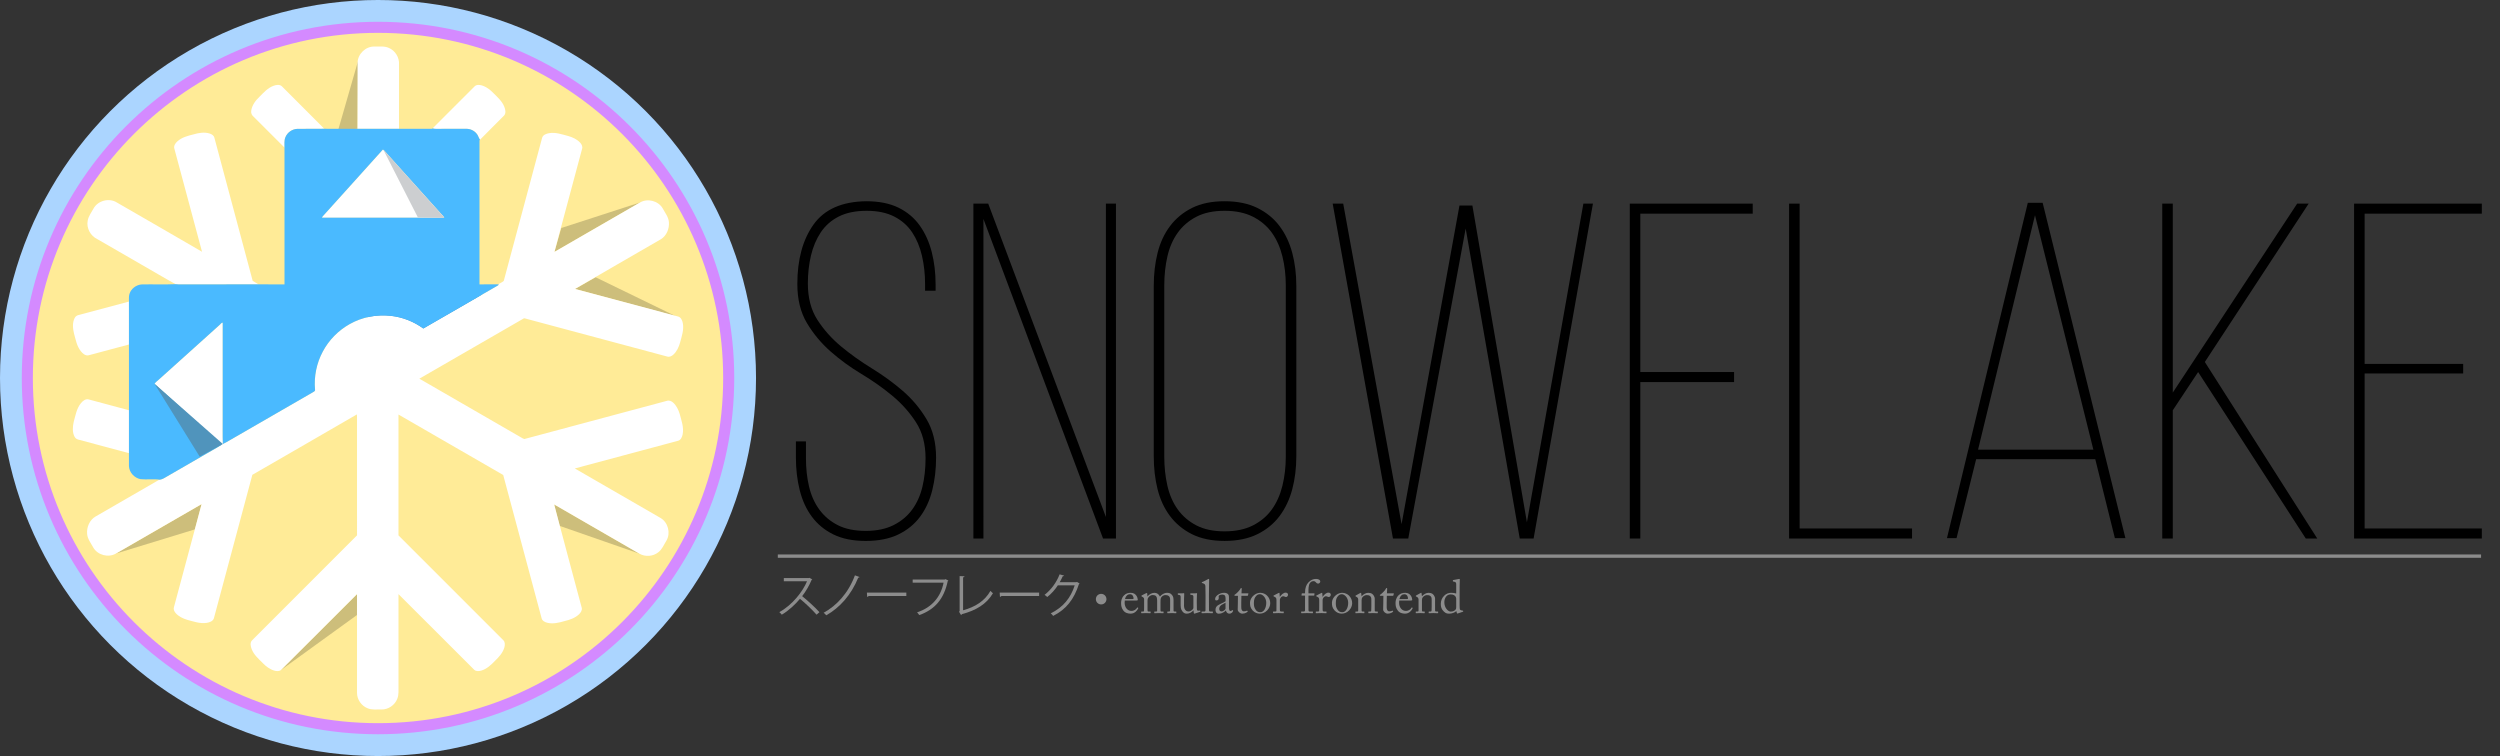 <?xml version="1.0" encoding="utf-8"?>
<!-- Generator: Adobe Illustrator 16.0.0, SVG Export Plug-In . SVG Version: 6.00 Build 0)  -->
<!DOCTYPE svg PUBLIC "-//W3C//DTD SVG 1.1//EN" "http://www.w3.org/Graphics/SVG/1.1/DTD/svg11.dtd">
<svg version="1.1" id="Layer_1" xmlns="http://www.w3.org/2000/svg" xmlns:xlink="http://www.w3.org/1999/xlink" x="0px" y="0px"
	 width="6772.267px" height="2048px" viewBox="0 0 6772.267 2048" enable-background="new 0 0 6772.267 2048" xml:space="preserve">
<rect x="0" y="0" width="6772.267" height="2048" fill="#333333" stroke="none"/>
<g>
	<path d="M2346.543,545.114c34.547,0,63.703,5.844,87.469,17.5c23.75,11.672,42.984,27.875,57.672,48.609
		s25.484,44.703,32.406,71.922c6.906,27.219,10.375,56.391,10.375,87.484v16.844h-28.516v-18.141
		c0-26.781-2.813-52.266-8.438-76.453s-14.469-45.359-26.563-63.516c-12.094-18.141-28.297-32.391-48.594-42.766
		c-20.313-10.375-45.141-15.563-74.516-15.563c-30.25,0-55.516,5.188-75.828,15.563s-36.5,24.625-48.594,42.766
		c-12.094,18.156-20.953,39.109-26.578,62.859c-5.625,23.766-8.422,49.031-8.422,75.813c0,38.875,8.641,71.719,25.922,98.5
		s38.656,50.766,64.156,71.922c25.484,21.172,53.344,41.047,83.594,59.625c30.234,18.578,58.094,38.875,83.594,60.906
		c25.484,22.031,46.859,47.531,64.141,76.469s25.922,63.719,25.922,104.313c0,31.109-3.469,60.484-10.375,88.141
		s-17.922,51.625-33.047,71.922c-15.125,20.313-34.781,36.297-58.969,47.953s-53.563,17.5-88.109,17.5
		c-34.563,0-63.734-5.844-87.484-17.5c-23.766-11.656-43.203-27.641-58.328-47.953c-15.125-20.297-26.141-44.266-33.047-71.922
		s-10.359-57.031-10.359-88.141v-44.063h27.219v45.359c0,27.656,2.797,53.375,8.422,77.125c5.609,23.766,14.891,44.5,27.859,62.203
		c12.953,17.719,29.578,31.75,49.891,42.125s45.578,15.547,75.828,15.547c29.375,0,54.422-5.172,75.156-15.547
		s37.578-24.406,50.547-42.125c12.953-17.703,22.234-38.438,27.859-62.203c5.625-23.75,8.438-49.469,8.438-77.125
		c0-38-8.641-70.406-25.922-97.188s-38.672-50.766-64.156-71.938c-25.5-21.156-53.359-40.813-83.594-58.968
		c-30.25-18.141-58.109-38.438-83.594-60.906c-25.5-22.469-46.875-48.172-64.156-77.109s-25.906-64.156-25.906-105.625
		c0-66.531,14.688-120.313,44.063-161.359C2233.355,566.942,2280.871,545.989,2346.543,545.114z"/>
	<path d="M2664.048,1458.801h-27.219V551.598h40.172l318.813,848.89v-848.89h27.219v907.203h-34.984l-324-865.734V1458.801z"/>
	<path d="M3125.409,774.52c0-31.969,3.453-61.766,10.359-89.422s18.141-51.844,33.703-72.578
		c15.547-20.734,35.422-37.156,59.609-49.25s53.578-18.156,88.141-18.156c34.547,0,64.141,6.063,88.766,18.156
		s44.703,28.516,60.266,49.25c15.547,20.734,27,44.922,34.344,72.578s11.016,57.453,11.016,89.422v461.375
		c0,31.969-3.672,61.781-11.016,89.422c-7.344,27.656-18.797,51.844-34.344,72.578c-15.563,20.734-35.641,37.156-60.266,49.25
		c-24.625,12.078-54.219,18.141-88.766,18.141c-34.563,0-63.953-6.063-88.141-18.141c-24.188-12.094-44.063-28.516-59.609-49.25
		c-15.563-20.734-26.797-44.922-33.703-72.578c-6.906-27.641-10.359-57.453-10.359-89.422V774.52z M3153.924,1237.191
		c0,27.656,2.797,53.781,8.422,78.406c5.609,24.625,14.891,46.016,27.859,64.156c12.953,18.141,29.797,32.609,50.531,43.406
		c20.734,10.813,46.234,16.203,76.484,16.203c30.234,0,55.938-5.391,77.109-16.203c21.156-10.797,38.219-25.266,51.188-43.406
		c12.953-18.141,22.453-39.531,28.5-64.156s9.078-50.75,9.078-78.406V773.223c0-27.656-3.031-53.781-9.078-78.406
		s-15.547-46-28.5-64.156c-12.969-18.141-30.031-32.609-51.188-43.422c-21.172-10.797-46.875-16.203-77.109-16.203
		c-30.25,0-55.75,5.406-76.484,16.203c-20.734,10.813-37.578,25.281-50.531,43.422c-12.969,18.156-22.25,39.531-27.859,64.156
		c-5.625,24.625-8.422,50.75-8.422,78.406V1237.191z"/>
	<path d="M3814.866,1458.801h-41.469l-163.297-907.203h28.516l158.109,868.328l156.813-863.14h35l147.734,857.953l152.938-863.14
		h25.906l-160.703,907.203h-37.578l-146.453-839.812L3814.866,1458.801z"/>
	<path d="M4697.445,1007.786v27.218H4443.43v423.797h-28.516V551.598h333.063v27.219H4443.43v428.969H4697.445z"/>
	<path d="M4846.473,1458.801V551.598h28.516v879.984h304.547v27.219H4846.473z"/>
	<path d="M5353.203,1243.957l-53.141,213.844h-25.922l219.016-908.5h40.188l224.203,908.5h-28.516l-53.125-213.844H5353.203z
		 M5358.375,1218.035h312.344l-158.109-635.031L5358.375,1218.035z"/>
	<path d="M5954.535,1007.786l-68.688,103.687v347.328h-28.516V551.598h28.516v511.921l336.953-511.921h31.109l-281.234,428.984
		l304.563,478.218h-31.109L5954.535,1007.786z"/>
	<path d="M6672.494,985.754v25.922h-266.969v419.906h317.516v27.219H6377.01V551.598h346.031v27.219h-317.516v406.938H6672.494z"/>
</g>
<line fill="none" stroke="#8C8C8C" stroke-width="9" stroke-miterlimit="10" x1="2107" y1="1506.5" x2="6721" y2="1506.5"/>
<g>
	<path fill="#8C8C8C" d="M2200.223,1569.509c-0.256,0.641-0.896,1.152-1.664,1.408c-6.912,16.257-15.104,30.338-25.601,44.034
		c13.953,11.137,34.946,30.209,46.85,43.395l-7.808,6.784c-11.265-13.057-31.874-32.514-44.93-43.011
		c-11.265,13.697-30.722,32.386-49.282,43.011c-1.408-1.921-4.48-5.12-6.656-6.913c35.458-19.456,63.491-55.811,75.011-83.588
		h-62.851v-8.704h67.843l1.664-0.64L2200.223,1569.509z"/>
	<path fill="#8C8C8C" d="M2328.479,1563.236c-0.64,1.28-2.048,1.664-3.584,1.536c-19.457,48.003-51.075,82.052-86.66,102.021
		c-1.536-1.921-4.608-4.992-7.168-6.784c34.818-19.201,66.563-52.227,84.868-101.509L2328.479,1563.236z"/>
	<path fill="#8C8C8C" d="M2348.315,1605.351h106.885v9.089H2353.18c-0.768,1.279-2.432,2.176-4.096,2.432L2348.315,1605.351z"/>
	<path fill="#8C8C8C" d="M2568.996,1572.709c-0.384,0.641-0.896,1.152-1.664,1.408c-10.113,48.515-35.202,77.315-77.06,92.036
		c-1.408-2.176-4.225-5.632-5.889-7.424c39.682-12.929,64.003-41.475,71.684-80.26h-83.716v-8.576h87.044l1.792-1.152
		L2568.996,1572.709z"/>
	<path fill="#8C8C8C" d="M2608.93,1653.225c32.514-9.088,58.371-24.705,74.116-52.61c1.664,2.177,4.864,4.864,6.784,6.4
		c-17.281,29.441-45.826,46.595-84.356,56.707c-0.256,1.023-1.024,2.176-2.048,2.56l-5.376-8.96l1.536-2.433v-94.34l13.185,0.64
		c-0.128,1.408-1.28,2.561-3.84,2.816V1653.225z"/>
	<path fill="#8C8C8C" d="M2708.001,1605.351h106.885v9.089h-102.021c-0.768,1.279-2.432,2.176-4.096,2.432L2708.001,1605.351z"/>
	<path fill="#8C8C8C" d="M2924.583,1580.646c-0.512,0.64-1.152,1.28-1.92,1.792c-13.44,41.475-34.434,68.1-69.763,86.021
		c-1.536-2.177-3.968-5.12-6.528-7.041c33.538-16.257,54.274-41.857,64.899-75.779h-45.698
		c-7.424,11.521-17.281,22.657-28.673,31.617c-1.792-1.792-4.736-4.224-7.296-5.888c17.409-13.44,32.129-33.025,40.834-55.555
		l12.16,3.456c-0.512,1.28-2.048,1.664-3.712,1.664c-2.56,5.632-5.249,11.009-8.192,16.129h45.058l1.536-0.769L2924.583,1580.646z"
		/>
	<path fill="#8C8C8C" d="M2968.608,1623.016c0-8.064,6.4-14.337,14.337-14.337c7.936,0,14.336,6.4,14.336,14.337
		s-6.4,14.337-14.336,14.337C2974.753,1637.353,2968.608,1630.824,2968.608,1623.016z"/>
	<path fill="#8C8C8C" d="M3046.941,1626.728c-0.256,1.152-0.384,3.2-0.384,6.145c0,12.545,7.937,22.017,18.177,22.017
		c7.808,0,13.313-4.479,15.489-8.704c0.256-0.512,0.768-0.768,1.152-0.64l1.664,0.896c0.384,0.128,0.64,0.513,0,1.92
		c-2.304,5.121-8.96,13.953-20.353,13.953c-7.296,0-15.361-2.176-20.097-9.089c-4.48-6.528-5.632-11.264-5.632-20.225
		c0-4.992,1.28-13.568,8.064-20.353c5.504-5.633,11.904-6.785,18.305-6.785c14.721,0,18.817,13.825,18.817,18.817
		c0,1.792-1.536,2.048-3.584,2.048H3046.941z M3067.294,1622.888c2.432,0,3.456-0.641,3.456-1.792
		c0-2.944-1.536-11.393-9.856-11.393c-5.632,0-11.008,3.712-13.44,13.185H3067.294z"/>
	<path fill="#8C8C8C" d="M3134.622,1628.008c0-9.473-1.792-11.904-3.84-13.824c-1.664-1.536-5.376-2.305-8.192-2.305
		c-3.328,0-8.705,1.664-12.289,7.425c-1.536,2.56-1.792,4.992-1.792,8.576v25.345c0,2.049,0.768,3.328,2.56,3.328h4.608
		c1.152,0,1.28,0.257,1.28,1.152v2.048c0,0.896-0.128,1.408-1.024,1.408c-1.152,0-4.608-0.384-11.649-0.384
		c-6.784,0-10.88,0.384-11.904,0.384c-0.768,0-1.024-0.256-1.024-1.151v-2.305c0-1.023,0.256-1.152,1.536-1.152h4.353
		c1.152,0,1.792-0.768,1.92-3.2c0.128-2.176,0.128-4.479,0.128-6.656v-22.784c0-2.561-0.512-4.864-3.584-6.528l-2.688-1.408
		c-0.64-0.385-0.896-0.641-0.896-1.024v-1.024c0-0.384,0.512-0.896,0.768-1.023l11.265-5.761c1.024-0.512,1.92-0.768,2.432-0.768
		c0.768,0,1.152,0.896,1.152,1.792l0.512,7.424h0.384c3.84-5.248,11.393-9.729,18.817-9.729c6.656,0,11.776,3.841,14.464,9.856h0.64
		c3.84-4.992,11.137-9.856,18.817-9.856c4.48,0,8.448,0.769,11.521,3.841c2.944,3.072,6.145,5.888,6.145,15.744v28.546
		c0,1.92,1.152,2.56,2.688,2.56h3.456c1.152,0,1.408,0.257,1.408,1.152v2.176c0,0.896-0.256,1.28-0.896,1.28
		c-0.896,0-4.48-0.384-10.625-0.384c-6.4,0-11.009,0.384-11.905,0.384c-0.768,0-1.024-0.384-1.024-1.28v-2.176
		c0-0.896,0.256-1.152,1.664-1.152h3.2c1.408,0,2.432-0.64,2.56-2.432c0.256-2.944,0.256-7.553,0.256-10.368v-18.945
		c0-4.225-0.768-7.937-3.712-10.24c-2.304-1.792-5.632-2.688-9.473-2.688c-3.84,0-9.088,2.944-11.136,6.656
		c-1.92,3.712-1.792,7.169-1.792,12.929v22.146c0,1.664,0.64,2.943,2.56,2.943h4.352c1.152,0,1.408,0.257,1.408,1.152v2.048
		c0,1.024-0.256,1.408-0.896,1.408c-0.896,0-4.225-0.384-11.393-0.384c-6.913,0-11.265,0.384-12.033,0.384
		c-0.64,0-0.896-0.384-0.896-1.28v-2.048c0-1.023,0.128-1.28,1.28-1.28h3.712c2.048,0,2.816-0.512,2.816-2.176V1628.008z"/>
	<path fill="#8C8C8C" d="M3242.015,1634.792c0,6.145,0,12.417,0.256,15.104c0.384,3.969,1.792,4.48,3.329,4.48
		c0.768,0,2.688,0,4.224-0.384c1.024-0.256,1.408,0,1.536,0.512l0.384,1.664c0.128,0.769-0.128,1.024-0.64,1.152l-13.44,4.48
		c-0.768,0.256-1.536,0.512-2.56,0.512c-0.512,0-1.024-0.256-1.152-1.536l-1.024-7.425h-0.256
		c-3.584,4.993-11.009,8.961-17.409,8.961c-3.584,0-7.809-0.384-12.033-5.889c-5.249-6.784-4.992-11.008-4.992-25.089v-14.977
		c-0.128-3.584-1.92-4.48-4.864-4.864c-2.176-0.128-2.816-0.256-2.816-0.896v-2.304c0-0.768,0.256-1.024,1.408-1.024h11.393
		c0.768,0,1.28-0.128,1.792-0.256c0.512,0,1.024-0.128,1.408-0.128c0.896,0,1.536,0.641,1.408,1.536
		c-0.128,1.152-0.512,7.168-0.512,14.721v9.217c0,5.12-1.28,13.313,2.816,19.2c3.2,4.608,6.785,4.864,10.241,4.864
		s8.576-3.328,11.008-6.4c0.512-0.64,1.28-2.304,1.28-3.456v-30.593c-0.256-3.585-2.304-4.225-5.504-4.48
		c-2.176,0-2.816-0.256-2.816-0.896v-2.176c0-1.024,0.256-1.152,1.536-1.152h11.904c0.896,0,1.536-0.128,2.176-0.256
		c0.64,0,1.152-0.128,1.536-0.128c0.768,0,1.28,0.641,1.152,1.28c-0.128,1.152-0.768,4.48-0.768,17.024V1634.792z"/>
	<path fill="#8C8C8C" d="M3274.909,1622.632c0,6.656,0,25.985,0.128,29.953c0.128,2.176,0.64,3.968,3.328,3.968h5.76
		c1.152,0,1.408,0.385,1.408,1.152v2.176c0,0.769-0.256,1.28-0.768,1.28c-0.896,0-6.528-0.384-14.464-0.384
		c-8.192,0-13.313,0.384-14.465,0.384c-0.64,0-0.896-0.512-0.896-1.28v-2.176c0-0.896,0.256-1.152,1.664-1.152h6.144
		c1.408,0,2.688-0.896,2.816-3.2c0.128-3.968,0.128-25.984,0.128-33.409v-8.064c0-9.088-0.128-20.736-0.384-24.065
		c-0.256-4.352-2.304-6.399-6.4-7.68l-2.56-0.896c-0.64-0.256-0.768-0.384-0.768-0.64v-1.024c0-0.384,0.384-0.64,1.152-0.896
		c4.48-2.049,10.241-4.353,14.977-7.425c1.152-0.768,1.92-1.023,2.688-1.023c0.896,0,1.152,0.64,1.024,2.304
		c-0.128,7.04-0.512,33.665-0.512,40.706V1622.632z"/>
	<path fill="#8C8C8C" d="M3329.182,1645.545c0,7.296,1.536,9.601,3.84,9.601c2.048,0,3.84-1.024,4.48-1.921
		c0.512-0.64,0.768-0.896,1.28-0.512l1.28,1.024c0.384,0.384,0.64,1.023-0.128,2.304c-1.024,1.92-3.457,6.272-9.985,6.272
		c-4.608,0-7.936-3.328-9.088-8.576h-0.256c-2.688,3.2-6.912,5.888-12.672,7.808c-2.432,0.769-4.736,0.769-7.553,0.769
		c-3.072,0-7.68-2.561-7.68-10.625c0-5.888,2.688-11.008,12.801-15.488c5.76-2.561,12.417-5.632,14.464-7.425v-8.192
		c-0.256-2.176-0.384-5.504-1.792-7.168s-3.968-2.816-7.68-2.816c-2.56,0-6.528,1.024-8.32,2.688
		c-1.792,1.664-0.64,3.584-0.64,5.889c0,4.479-1.536,7.296-6.785,7.296c-2.048,0-3.072-1.152-3.072-4.096
		c0-4.097,3.584-8.961,8.832-12.033c5.376-3.2,9.857-4.48,15.617-4.48c6.016,0,8.448,1.793,10.24,3.457
		c2.688,2.688,2.816,5.632,2.816,9.088v19.585V1645.545z M3319.837,1632.616c-4.608,3.456-17.153,6.016-17.153,16.641
		c0,4.736,2.816,7.04,6.656,7.04c3.712,0,10.497-4.479,10.497-7.937V1632.616z"/>
	<path fill="#8C8C8C" d="M3362.459,1644.776c0,9.601,4.353,11.265,6.657,11.265c2.944,0,6.656-0.512,8.448-1.664
		c0.64-0.384,1.152-0.256,1.536,0.256l0.64,1.152c0.384,0.512,0.128,1.024-0.256,1.408c-1.28,1.28-6.528,5.12-14.208,5.12
		c-6.272,0-12.417-6.017-12.417-10.881c0-5.248,0.384-16.513,0.384-18.305v-2.816c0-2.304,0.128-11.008,0.256-16.385h-7.808
		c-1.152,0-1.92-0.512-1.92-1.536c0-1.023,0.768-1.407,2.304-2.304c3.072-1.792,12.929-11.648,14.593-16.001
		c0.384-1.023,1.024-1.279,1.792-1.279c1.024,0,1.28,0.896,1.28,1.92l-0.64,12.544h17.793c0.768,0,1.152,0.641,0.896,1.152
		l-1.28,4.48c-0.128,0.64-0.384,1.023-1.152,1.023h-16.513c-0.256,5.889-0.384,12.161-0.384,18.049V1644.776z"/>
	<path fill="#8C8C8C" d="M3393.177,1653.481c-5.888-7.041-7.041-11.777-7.041-20.865c0-6.528,3.457-14.721,11.009-20.609
		c6.656-5.12,12.929-6.145,17.153-6.145c7.04,0,14.081,3.585,17.921,7.425c5.76,5.889,8.704,12.545,8.704,20.865
		c0,13.952-12.544,28.161-28.289,28.161C3406.489,1662.313,3398.553,1659.881,3393.177,1653.481z M3430.17,1632.872
		c0-14.209-10.368-23.169-16.896-23.169c-3.457,0-6.785,0.768-9.856,4.096c-4.993,5.12-6.785,10.369-6.785,20.098
		c0,7.168,0.768,12.032,4.864,17.921c2.944,4.224,6.656,6.656,12.673,6.656C3423.898,1658.474,3430.17,1646.568,3430.17,1632.872z"
		/>
	<path fill="#8C8C8C" d="M3457.815,1626.728c0-6.528-1.024-7.809-4.608-9.729l-2.432-1.28c-0.768-0.256-1.024-0.384-1.024-0.896
		v-0.769c0-0.512,0.256-0.768,1.024-1.151l12.672-6.528c0.768-0.384,1.28-0.513,1.792-0.513c0.768,0,0.896,0.769,0.896,1.536
		l0.64,9.089h0.512c3.84-5.889,9.856-11.137,15.36-11.137c4.353,0,6.528,2.688,6.528,5.633c0,3.712-3.072,6.271-5.376,6.271
		c-1.408,0-2.688-0.512-3.712-1.023c-1.024-0.641-2.56-1.024-4.224-1.024c-2.048,0-5.376,1.28-7.552,5.376
		c-0.768,1.408-1.28,3.713-1.28,4.097v26.625c0,3.969,0.896,5.248,3.584,5.248h6.016c0.768,0,0.896,0.385,0.896,1.152v2.305
		c0,0.768-0.128,1.151-0.64,1.151c-0.768,0-6.656-0.384-13.568-0.384c-7.937,0-13.313,0.384-14.081,0.384
		c-0.512,0-0.768-0.256-0.768-1.28v-2.176c0-0.896,0.256-1.152,1.408-1.152h4.993c1.92,0,2.816-0.768,2.816-2.432
		c0.128-4.225,0.128-8.704,0.128-15.36V1626.728z"/>
	<path fill="#8C8C8C" d="M3535.253,1613.415h-8.833c-0.64,0-0.896-0.256-0.64-1.408l0.512-3.84c0.128-0.769,0.512-0.896,1.536-0.896
		h7.424v-2.304c0-12.673,3.584-20.993,8.576-26.625c6.784-7.425,13.825-10.112,20.993-10.112c6.016,0,11.648,2.304,11.648,7.168
		c0,3.072-3.328,5.504-5.376,5.504c-1.28,0-2.56-0.256-3.584-0.768c-1.152-0.641-2.56-2.305-3.072-2.944
		c-1.664-2.048-3.456-2.944-5.888-2.944c-3.328,0-6.784,0.896-9.601,4.48c-4.736,6.017-4.48,17.152-4.48,26.113v2.432h15.489
		c0.896,0,1.024,0.769,0.896,1.28l-0.64,4.225c-0.128,0.512-0.64,0.64-1.664,0.64h-14.081v11.521c0,15.104,0,26.882,0.128,28.289
		c0.256,2.177,0.64,3.328,3.328,3.328h7.296c1.152,0,1.408,0.257,1.408,1.024v2.048c0,1.024-0.256,1.536-0.896,1.536
		c-0.768,0-5.504-0.384-15.361-0.384c-7.041,0-13.569,0.384-14.593,0.384c-0.768,0-1.024-0.256-1.024-0.896v-2.816
		c0-0.64,0.256-0.896,1.28-0.896h6.145c2.432,0,2.944-1.536,3.072-4.479v-24.065V1613.415z"/>
	<path fill="#8C8C8C" d="M3573.653,1626.728c0-6.528-1.024-7.809-4.608-9.729l-2.432-1.28c-0.768-0.256-1.024-0.384-1.024-0.896
		v-0.769c0-0.512,0.256-0.768,1.024-1.151l12.672-6.528c0.768-0.384,1.28-0.513,1.792-0.513c0.768,0,0.896,0.769,0.896,1.536
		l0.64,9.089h0.512c3.84-5.889,9.856-11.137,15.36-11.137c4.353,0,6.528,2.688,6.528,5.633c0,3.712-3.072,6.271-5.376,6.271
		c-1.408,0-2.688-0.512-3.712-1.023c-1.024-0.641-2.56-1.024-4.224-1.024c-2.048,0-5.376,1.28-7.552,5.376
		c-0.768,1.408-1.28,3.713-1.28,4.097v26.625c0,3.969,0.896,5.248,3.584,5.248h6.016c0.768,0,0.896,0.385,0.896,1.152v2.305
		c0,0.768-0.128,1.151-0.64,1.151c-0.768,0-6.656-0.384-13.568-0.384c-7.937,0-13.313,0.384-14.081,0.384
		c-0.512,0-0.768-0.256-0.768-1.28v-2.176c0-0.896,0.256-1.152,1.408-1.152h4.993c1.92,0,2.816-0.768,2.816-2.432
		c0.128-4.225,0.128-8.704,0.128-15.36V1626.728z"/>
	<path fill="#8C8C8C" d="M3615.124,1653.481c-5.888-7.041-7.041-11.777-7.041-20.865c0-6.528,3.457-14.721,11.009-20.609
		c6.656-5.12,12.929-6.145,17.153-6.145c7.04,0,14.081,3.585,17.921,7.425c5.76,5.889,8.704,12.545,8.704,20.865
		c0,13.952-12.544,28.161-28.289,28.161C3628.437,1662.313,3620.5,1659.881,3615.124,1653.481z M3652.118,1632.872
		c0-14.209-10.368-23.169-16.896-23.169c-3.457,0-6.785,0.768-9.856,4.096c-4.993,5.12-6.785,10.369-6.785,20.098
		c0,7.168,0.768,12.032,4.864,17.921c2.944,4.224,6.656,6.656,12.673,6.656C3645.846,1658.474,3652.118,1646.568,3652.118,1632.872z
		"/>
	<path fill="#8C8C8C" d="M3724.054,1653.865c0,2.048,1.152,2.688,2.816,2.688h4.096c1.152,0,1.408,0.385,1.408,1.152v2.048
		c0,0.896-0.256,1.408-1.024,1.408c-0.896,0-4.864-0.384-12.161-0.384c-6.528,0-10.625,0.384-11.521,0.384
		c-0.768,0-1.024-0.384-1.024-1.408v-2.048c0-0.896,0.384-1.152,1.664-1.152h3.712c1.408,0,2.432-0.64,2.56-2.943
		c0.128-3.328,0.256-7.425,0.256-10.753v-16.896c0-5.12,0-8.833-3.712-11.521c-3.072-2.305-6.144-2.305-9.344-2.305
		c-2.048,0-6.528,0.896-10.369,4.992c-2.56,2.816-2.944,6.272-2.944,8.705v26.497c0,3.456,0.384,4.224,3.072,4.224h3.2
		c1.024,0,1.28,0.385,1.28,1.28v2.177c0,0.768-0.256,1.151-0.896,1.151c-0.896,0-4.353-0.384-11.137-0.384
		c-6.528,0-10.625,0.384-11.393,0.384c-0.64,0-0.896-0.384-0.896-1.151v-2.305c0-0.768,0.256-1.152,1.28-1.152h3.712
		c1.664,0,2.56-0.384,2.56-2.56v-29.953c0-3.841-2.048-6.017-5.248-7.553l-1.024-0.512c-0.896-0.385-1.024-0.769-1.024-1.152v-0.64
		c0-0.641,0.512-1.024,1.152-1.28l11.008-6.145c1.024-0.512,1.792-0.896,2.304-0.896c0.64,0,0.896,0.513,1.024,1.536l0.896,7.809
		h0.256c3.712-4.608,11.136-9.345,17.537-9.345c3.84,0,7.809,0.769,10.88,2.816c3.84,2.561,7.041,8.961,7.041,12.161V1653.865z"/>
	<path fill="#8C8C8C" d="M3756.436,1644.776c0,9.601,4.353,11.265,6.657,11.265c2.944,0,6.656-0.512,8.448-1.664
		c0.64-0.384,1.152-0.256,1.536,0.256l0.64,1.152c0.384,0.512,0.128,1.024-0.256,1.408c-1.28,1.28-6.528,5.12-14.208,5.12
		c-6.272,0-12.417-6.017-12.417-10.881c0-5.248,0.384-16.513,0.384-18.305v-2.816c0-2.304,0.128-11.008,0.256-16.385h-7.808
		c-1.152,0-1.92-0.512-1.92-1.536c0-1.023,0.768-1.407,2.304-2.304c3.072-1.792,12.929-11.648,14.593-16.001
		c0.384-1.023,1.024-1.279,1.792-1.279c1.024,0,1.28,0.896,1.28,1.92l-0.64,12.544h17.793c0.768,0,1.152,0.641,0.896,1.152
		l-1.28,4.48c-0.128,0.64-0.384,1.023-1.152,1.023h-16.513c-0.256,5.889-0.384,12.161-0.384,18.049V1644.776z"/>
	<path fill="#8C8C8C" d="M3790.354,1626.728c-0.256,1.152-0.384,3.2-0.384,6.145c0,12.545,7.937,22.017,18.177,22.017
		c7.808,0,13.313-4.479,15.489-8.704c0.256-0.512,0.768-0.768,1.152-0.64l1.664,0.896c0.384,0.128,0.64,0.513,0,1.92
		c-2.304,5.121-8.96,13.953-20.353,13.953c-7.296,0-15.361-2.176-20.097-9.089c-4.48-6.528-5.632-11.264-5.632-20.225
		c0-4.992,1.28-13.568,8.064-20.353c5.504-5.633,11.904-6.785,18.305-6.785c14.721,0,18.817,13.825,18.817,18.817
		c0,1.792-1.536,2.048-3.584,2.048H3790.354z M3810.707,1622.888c2.432,0,3.456-0.641,3.456-1.792
		c0-2.944-1.536-11.393-9.856-11.393c-5.632,0-11.008,3.712-13.44,13.185H3810.707z"/>
	<path fill="#8C8C8C" d="M3887.507,1653.865c0,2.048,1.152,2.688,2.816,2.688h4.096c1.152,0,1.408,0.385,1.408,1.152v2.048
		c0,0.896-0.256,1.408-1.024,1.408c-0.896,0-4.864-0.384-12.161-0.384c-6.528,0-10.625,0.384-11.521,0.384
		c-0.768,0-1.024-0.384-1.024-1.408v-2.048c0-0.896,0.384-1.152,1.664-1.152h3.712c1.408,0,2.432-0.64,2.56-2.943
		c0.128-3.328,0.256-7.425,0.256-10.753v-16.896c0-5.12,0-8.833-3.712-11.521c-3.072-2.305-6.144-2.305-9.344-2.305
		c-2.048,0-6.528,0.896-10.369,4.992c-2.56,2.816-2.944,6.272-2.944,8.705v26.497c0,3.456,0.384,4.224,3.072,4.224h3.2
		c1.024,0,1.28,0.385,1.28,1.28v2.177c0,0.768-0.256,1.151-0.896,1.151c-0.896,0-4.353-0.384-11.137-0.384
		c-6.528,0-10.625,0.384-11.393,0.384c-0.64,0-0.896-0.384-0.896-1.151v-2.305c0-0.768,0.256-1.152,1.28-1.152h3.712
		c1.664,0,2.56-0.384,2.56-2.56v-29.953c0-3.841-2.048-6.017-5.248-7.553l-1.024-0.512c-0.896-0.385-1.024-0.769-1.024-1.152v-0.64
		c0-0.641,0.512-1.024,1.152-1.28l11.008-6.145c1.024-0.512,1.792-0.896,2.304-0.896c0.64,0,0.896,0.513,1.024,1.536l0.896,7.809
		h0.256c3.712-4.608,11.136-9.345,17.537-9.345c3.84,0,7.809,0.769,10.88,2.816c3.84,2.561,7.041,8.961,7.041,12.161V1653.865z"/>
	<path fill="#8C8C8C" d="M3944.722,1582.821c0-4.864-0.896-6.399-8.064-7.552c-0.769-0.128-0.896-0.384-0.896-0.896v-2.176
		c0-0.512,0.257-0.769,1.024-0.896c4.992-1.023,11.648-2.176,14.081-2.688c1.151-0.128,2.048-0.384,2.943-0.384
		c0.641,0,0.769,0.896,0.641,2.304c-0.384,6.4-0.513,24.961-0.513,41.218v28.289c0,4.736,0.257,10.369,1.28,11.648
		c1.152,1.28,3.841,2.049,5.633,2.177s2.304,0.256,2.56,0.896l0.256,1.024c0.128,0.768-0.128,1.152-0.896,1.408l-14.465,4.864
		c-0.768,0.256-1.408-0.128-1.664-1.024l-1.664-5.632c-4.096,4.096-12.288,6.912-18.816,6.912c-4.225,0-9.089,0.256-15.105-5.889
		c-6.528-6.4-8.064-12.16-8.064-20.736c0-7.937,2.944-15.745,8.96-21.762c4.992-5.376,11.904-8.064,19.072-8.064
		c5.249,0,9.857,0.769,13.697,1.921V1582.821z M3944.722,1623.399c0-1.792,0-4.224-1.152-6.272
		c-1.792-3.456-5.888-6.912-13.44-6.912c-3.968,0-8.32,1.152-11.648,4.608c-4.992,5.376-5.889,12.16-5.889,17.024
		c0,14.465,9.984,24.962,17.409,24.962c7.168,0,12.673-3.713,13.952-7.041c0.641-1.92,0.769-2.944,0.769-4.352V1623.399z"/>
</g>
<g>
	<polyline fill="#CDBE7B" points="682,313 772,659 771.7,397.796 682,313 	"/>
	<polyline fill="#CDBE7B" points="316.408,548.447 524.615,601.112 547.282,682.004 316.408,548.447 	"/>
	<circle fill="#ABD5FF" cx="1024" cy="1024" r="1024"/>
	<circle fill="#FFEB97" stroke="#D48AFF" stroke-width="30" stroke-miterlimit="10" cx="1024" cy="1024" r="950"/>
	<polyline fill="#5094BC" points="872.117,589.764 1203.059,589.802 1305,799 1045,967 	"/>
	<polyline fill="#CDBE7B" points="1829.55,856.1 1613.561,751.104 1557.563,782.748 	"/>
	<polyline fill="#CDBE7B" points="1734.139,548.298 1520.565,617.611 1501.881,682.416 	"/>
	<polyline fill="#CDBE7B" points="314.068,1499.524 528,1434 546.121,1365.557 	"/>
	<polyline fill="#CDBE7B" points="761.036,1815.109 967,1666 967.148,1609.371 	"/>
	<polyline fill="#CDBE7B" points="1732.303,1499.918 1516.066,1424.568 1501.168,1366.418 	"/>
	<polyline fill="#CDBE7B" points="970.094,164.636 916.096,352.127 968.516,348.928 	"/>
	<g>
		<g>
			<path fill="#FFFFFF" d="M968.647,169.336c0.768-23.432,21.987-43.826,45.494-43.283c13.11,0.58,26.968-1.967,39.31,3.782
				c17.346,7.306,28.619,26.034,27.475,44.744c-0.055,58.135,0.041,116.251-0.037,174.367c-37.457-0.019-74.916,0.037-112.373-0.019
				C968.647,289.07,968.385,229.193,968.647,169.336z"/>
			<path fill="#FFFFFF" d="M740.584,232.583c7.305-2.754,17.1-4.682,23.28,1.461c38.133,38.282,76.546,76.302,114.547,114.734
				c-24.067,0.486-48.135-0.075-72.2,0.243c-14.271,0.206-27.982,9.607-33.133,22.943c-3.689,8.802-2.041,18.56-2.378,27.831
				c-27.887-27.738-55.625-55.625-83.475-83.4c-4.795-3.821-7.754-9.795-6.744-15.995c1.949-15.563,12.193-28.579,23.226-39.068
				C714.682,250.244,725.563,238.146,740.584,232.583z"/>
			<path fill="#FFFFFF" d="M1285.336,234.306c4.85-5.226,12.885-4.889,19.234-3.09c12.771,3.634,23.6,12.024,32.607,21.538
				c10.975,10.976,23.168,21.651,28.938,36.503c2.863,7.305,5.131,16.8-0.301,23.468c-21.764,22.063-43.957,43.731-65.625,65.889
				c-3.672-5.112-4.74-11.668-8.973-16.425c-6.65-8.392-17.287-13.354-27.961-13.261c-27.457,0.15-54.914-0.206-82.354,0.131
				c-3.092,0.131-6.123-0.468-9.027-1.349C1209.764,309.99,1247.504,272.101,1285.336,234.306z"/>
			<path fill="#FFFFFF" d="M523.739,364.136c14.44-4.252,30.285-7.022,44.949-2.191c5.376,1.816,10.938,5.506,12.138,11.443
				c34.518,129.174,69.315,258.273,103.702,387.484c5.02,3.315,10.507,5.899,15.507,9.309c-71.994,0.394-143.971,0-215.964,0.225
				c-2.79-0.056-5.562-0.356-8.335-0.618c-31.764-17.324-62.798-36.109-94.28-53.995c-39.201-22.625-78.363-45.269-117.563-67.875
				c-18.597-8.578-30.285-29.854-26.332-50.155c1.984-12.1,9.943-21.856,15.526-32.438c11.724-21.913,42.251-30.005,63.322-16.876
				c76.921,44.594,154.141,88.683,230.873,133.557c-25.154-92.934-49.819-185.997-74.859-278.969
				c-2.623-7.678,2.528-15.17,8.034-20.059C492.387,372.039,508.475,367.994,523.739,364.136z"/>
			<path fill="#FFFFFF" d="M1823.176,1090.39c-4.477-3.989-10.807-6.611-16.742-4.514
				c-128.688,34.518-257.412,68.96-386.119,103.439c-1.16-0.486-3.463-1.478-4.625-1.967
				c-93.215-53.901-186.504-107.672-279.719-161.555c94.508-54.408,188.9-109.041,283.371-163.522
				c2.324-0.301,4.494,0.954,6.762,1.366c127.096,34.068,254.209,68.137,381.303,102.204c6.143,1.985,12.473-1.255,16.912-5.394
				c9.215-8.596,14.59-20.509,17.943-32.457c4.475-17.175,10.957-34.817,7.379-52.798c-1.387-7.453-5.133-16.237-13.373-17.942
				c-92.914-24.759-185.734-50.005-278.705-74.503c77.367-45.324,155.357-89.656,232.857-134.774
				c15.451-9.515,23.035-28.618,21.574-46.279c-1.143-14.065-10.525-25.266-16.893-37.289
				c-11.93-20.321-40.527-27.794-60.963-16.107c-77.424,44.688-154.889,89.338-232.258,134.118
				c25.189-93.045,49.951-186.204,74.953-279.306c1.928-5.899-1.123-11.986-5-16.313c-8.504-9.384-20.434-14.871-32.439-18.299
				c-16.855-4.345-33.994-10.769-51.672-7.754c-7.529,1.236-16.652,4.309-19.123,12.381
				c-34.705,129.285-69.299,258.61-104.002,387.896c-3.99,3.708-9.498,5.711-14.141,8.633l0.094,0.601
				c0.918,2.041-1.988,2.678-3.016,3.746c-66.994,38.525-133.84,77.295-200.813,115.838c-25.488-18.504-55.662-30.604-87.016-34.161
				c-38.469-4.664-78.398,3.127-112.205,22.119c-30.885,17.229-56.692,43.47-73.212,74.766
				c-16.744,31.222-24.048,67.405-20.9,102.691c1.011,4.57-3.99,6.143-7.006,8.034c-69.728,40.135-139.361,80.439-209.052,120.633
				c-11.295,6.144-22.045,13.335-33.638,18.86c-0.001-0.023-0.001-0.047-0.002-0.071c-1.225,0.469-2.692,0.89-2.692,2.289
				c0-1.399,1.468-1.82,2.692-2.289c-0.989-25.448-0.148-50.987-0.411-76.474c0.019-84.093-0.111-168.205,0.057-252.317
				c-4.064,0.095-5.994,4.514-8.972,6.705c-54.839,49.352-109.676,98.702-164.533,148.034c-3.785,3.615-8.617,6.443-11.127,11.182
				c59.521,54.2,119.605,107.804,179.388,161.705c0.618,0.806,1.835,2.397,2.452,3.185c-15.77,10.244-32.644,18.823-48.731,28.58
				c-36.035,20.751-71.976,41.635-108.029,62.369c-3.258,2.004-6.968,3.013-10.694,3.763c-3.408,0.693-6.237,2.81-9.215,4.458
				c-54.951,31.764-109.938,63.453-164.89,95.2c-16.313,9.308-24.592,28.99-22.98,47.252c1.104,13.896,10.357,24.93,16.649,36.803
				c11.855,20.658,40.83,28.357,61.413,16.369c77.37-44.612,154.738-89.244,232.053-133.968
				c-25.191,93.082-49.97,186.261-74.992,279.4c-1.854,5.58,0.975,11.424,4.57,15.673c8.204,9.442,19.983,14.966,31.784,18.525
				c17.062,4.381,34.366,10.919,52.31,8.146c7.717-1.16,17.118-4.289,19.665-12.568c34.741-129.491,69.391-259.003,104.134-388.494
				c94.394-54.596,188.994-108.835,283.238-163.692c0.637,6.145,0.15,12.343,0.301,18.522
				c0.037,103.048-0.038,206.096,0.037,309.142c-94.77,94.957-189.688,189.745-284.531,284.605
				c-5.956,6.426-3.728,16.295-0.843,23.656c5.881,15.282,18.523,26.166,29.779,37.495c8.652,9.045,19.065,16.932,31.183,20.602
				c5.919,1.648,13.073,2.453,18.28-1.46c68.941-68.343,137.321-137.247,206.112-205.738c-0.018,89.282-0.018,178.562,0,267.844
				c0.094,17.757,11.8,34.631,28.226,41.257c11.835,5.248,25.022,2.979,37.552,3.485c18.746,0.543,36.914-11.817,43.432-29.386
				c4.344-10.808,2.887-22.644,3.146-33.993c0-83.063,0.039-166.127-0.021-249.17c68.625,68.247,136.873,136.891,205.422,205.214
				c5.32,4.683,13.223,3.633,19.516,1.796c14.684-4.605,26.127-15.452,36.521-26.311c10.809-10.283,21.352-21.917,25.473-36.617
				c1.666-6.312,2.154-14.197-2.885-19.142c-94.676-94.712-189.404-189.351-284.047-284.082c0.061-109.116,0.041-218.229,0-327.345
				c94.547,54.632,189.092,109.302,283.709,163.785c34.836,129.342,69.355,258.78,104.061,388.159
				c1.703,7.004,8.932,10.58,15.395,12.174c15.58,3.858,31.539-0.188,46.561-4.535c14.215-3.387,28.748-8.258,39.518-18.597
				c4.383-4.438,8.672-10.523,7.285-17.079c-24.779-93.515-50.344-186.84-74.842-280.411
				c77.014,44.556,154.104,88.998,231.135,133.5c15.656,9.085,36.615,7.566,50.813-3.652c10.73-8.034,15.508-21.07,22.418-32.082
				c11.705-20.341,4.309-48.754-15.789-60.832c-77.5-44.819-155.057-89.58-232.611-134.325
				c93.23-25.097,186.539-49.949,279.789-75.027c7.568-2.023,10.865-10.301,12.307-17.25c3.803-18.823-3.221-37.234-7.865-55.193
				C1837.822,1109.999,1832.373,1098.481,1823.176,1090.39z"/>
			<path fill="#FFFFFF" d="M1037.193,405.076c1.969,0.844,3.373,2.474,4.777,4.046c51.375,57.198,102.842,114.322,154.252,171.483
				c2.379,2.94,6.182,5.226,6.836,9.196c-110.314-0.075-220.627,0.056-330.94-0.038c0.356-0.749,1.049-2.285,1.405-3.053
				C928.286,526.366,982.524,465.516,1037.193,405.076z"/>
			<path fill="#FFFFFF" d="M214.374,853.02c44.986-11.969,89.936-24.104,134.924-36.091c0.037,38.768,0.019,77.519,0.019,116.287
				c-36.297,9.721-72.612,19.46-108.929,29.162c-8.821,2.229-16.518-4.646-21.519-11.106
				c-10.938-13.767-13.804-31.502-18.448-47.965c-3.202-13.691-4.758-29.162,1.929-42.065
				C204.691,856.615,209.354,853.806,214.374,853.02z"/>
			<path fill="#FFFFFF" d="M219.468,1091.925c5.001-6.105,12.774-12.36,21.164-9.794c36.222,9.72,72.463,19.402,108.685,29.16
				c-0.058,38.75,0.057,77.52,0,116.288c-44.444-11.911-88.87-23.843-133.295-35.716c-5.45-1.03-11.181-3.127-13.821-8.391
				c-6.649-12.36-5.451-27.288-2.566-40.548C204.521,1125.395,207.443,1106.328,219.468,1091.925z"/>
		</g>
		<g>
			<g>
				<path fill="#4ABAFF" d="M1165.955,348.965c1.875-0.412,4.74,0.881,5.92-1.255c2.904,0.881,5.936,1.479,9.027,1.349
					c27.439-0.337,54.896,0.02,82.354-0.131c10.674-0.094,21.311,4.869,27.961,13.261c4.232,4.757,5.301,11.313,8.973,16.425
					c-0.322,0.468-0.977,1.423-1.295,1.892c-0.055,129.941,0,259.902-0.018,389.845c17.211-0.057,34.443,0.112,51.674-0.094
					c0.918,2.041-1.988,2.678-3.016,3.746c-66.994,38.525-133.84,77.295-200.813,115.838
					c-25.488-18.504-55.662-30.604-87.016-34.161c-38.469-4.664-78.398,3.127-112.205,22.119
					c-30.885,17.229-56.692,43.47-73.212,74.766c-16.744,31.222-24.048,67.405-20.9,102.691c1.011,4.57-3.99,6.143-7.006,8.034
					c-69.728,40.135-139.361,80.439-209.052,120.633c-11.295,6.144-22.045,13.335-33.638,18.86
					c-0.993-25.472-0.149-51.035-0.413-76.545c0.019-84.093-0.111-168.205,0.057-252.317c-4.064,0.095-5.994,4.514-8.972,6.705
					c-54.839,49.352-109.676,98.702-164.533,148.034c-3.785,3.615-8.617,6.443-11.127,11.182
					c59.521,54.2,119.605,107.804,179.388,161.705c0.618,0.806,1.835,2.397,2.452,3.185c-15.77,10.244-32.644,18.823-48.731,28.58
					c-36.035,20.751-71.976,41.635-108.029,62.369c-3.258,2.004-6.968,3.013-10.694,3.763c-17.174-2.454-34.892,0.282-52.197-1.423
					c-16.65-3.016-30.659-17.999-31.559-35.043c-0.056-11.798,0-23.598-0.019-35.397c0.057-38.769-0.058-77.538,0-116.288
					c0-59.37-0.019-118.723,0-178.075c0-38.769,0.019-77.52-0.019-116.287c0.28-6.931-0.861-14.104,1.461-20.79
					c4.251-13.991,17.736-24.085,32.063-25.622c30.96-0.767,62.031,0.676,92.915-0.729c2.773,0.262,5.545,0.563,8.335,0.618
					c71.993-0.225,143.97,0.169,215.964-0.225c23.562,0.394,47.122,0.056,70.685,0.169c-0.02-123.519,0.037-247.036-0.02-370.554
					c0.337-9.271-1.312-19.029,2.378-27.831c5.15-13.336,18.861-22.737,33.133-22.943c24.065-0.318,48.133,0.243,72.2-0.243
					c30.021,0.393,60.063,0.074,90.104,0.149c37.457,0.056,74.916,0,112.373,0.019
					C1109.246,348.946,1137.604,348.928,1165.955,348.965z M1037.193,405.076c-54.669,60.439-108.907,121.29-163.67,181.635
					c-0.356,0.768-1.049,2.304-1.405,3.053c110.313,0.094,220.626-0.037,330.94,0.038c-0.654-3.971-4.457-6.256-6.836-9.196
					c-51.41-57.161-102.877-114.285-154.252-171.483C1040.566,407.55,1039.162,405.92,1037.193,405.076z"/>
			</g>
		</g>
	</g>
	<polyline fill="#5094BC" points="418.706,1039.841 541,1237 603.694,1202.782 	"/>
	<polyline fill="#CCCED0" points="1038.193,405.076 1132,589 1204.059,589.802 	"/>
</g>
<g>
</g>
<g>
</g>
<g>
</g>
<g>
</g>
<g>
</g>
<g>
</g>
</svg>
